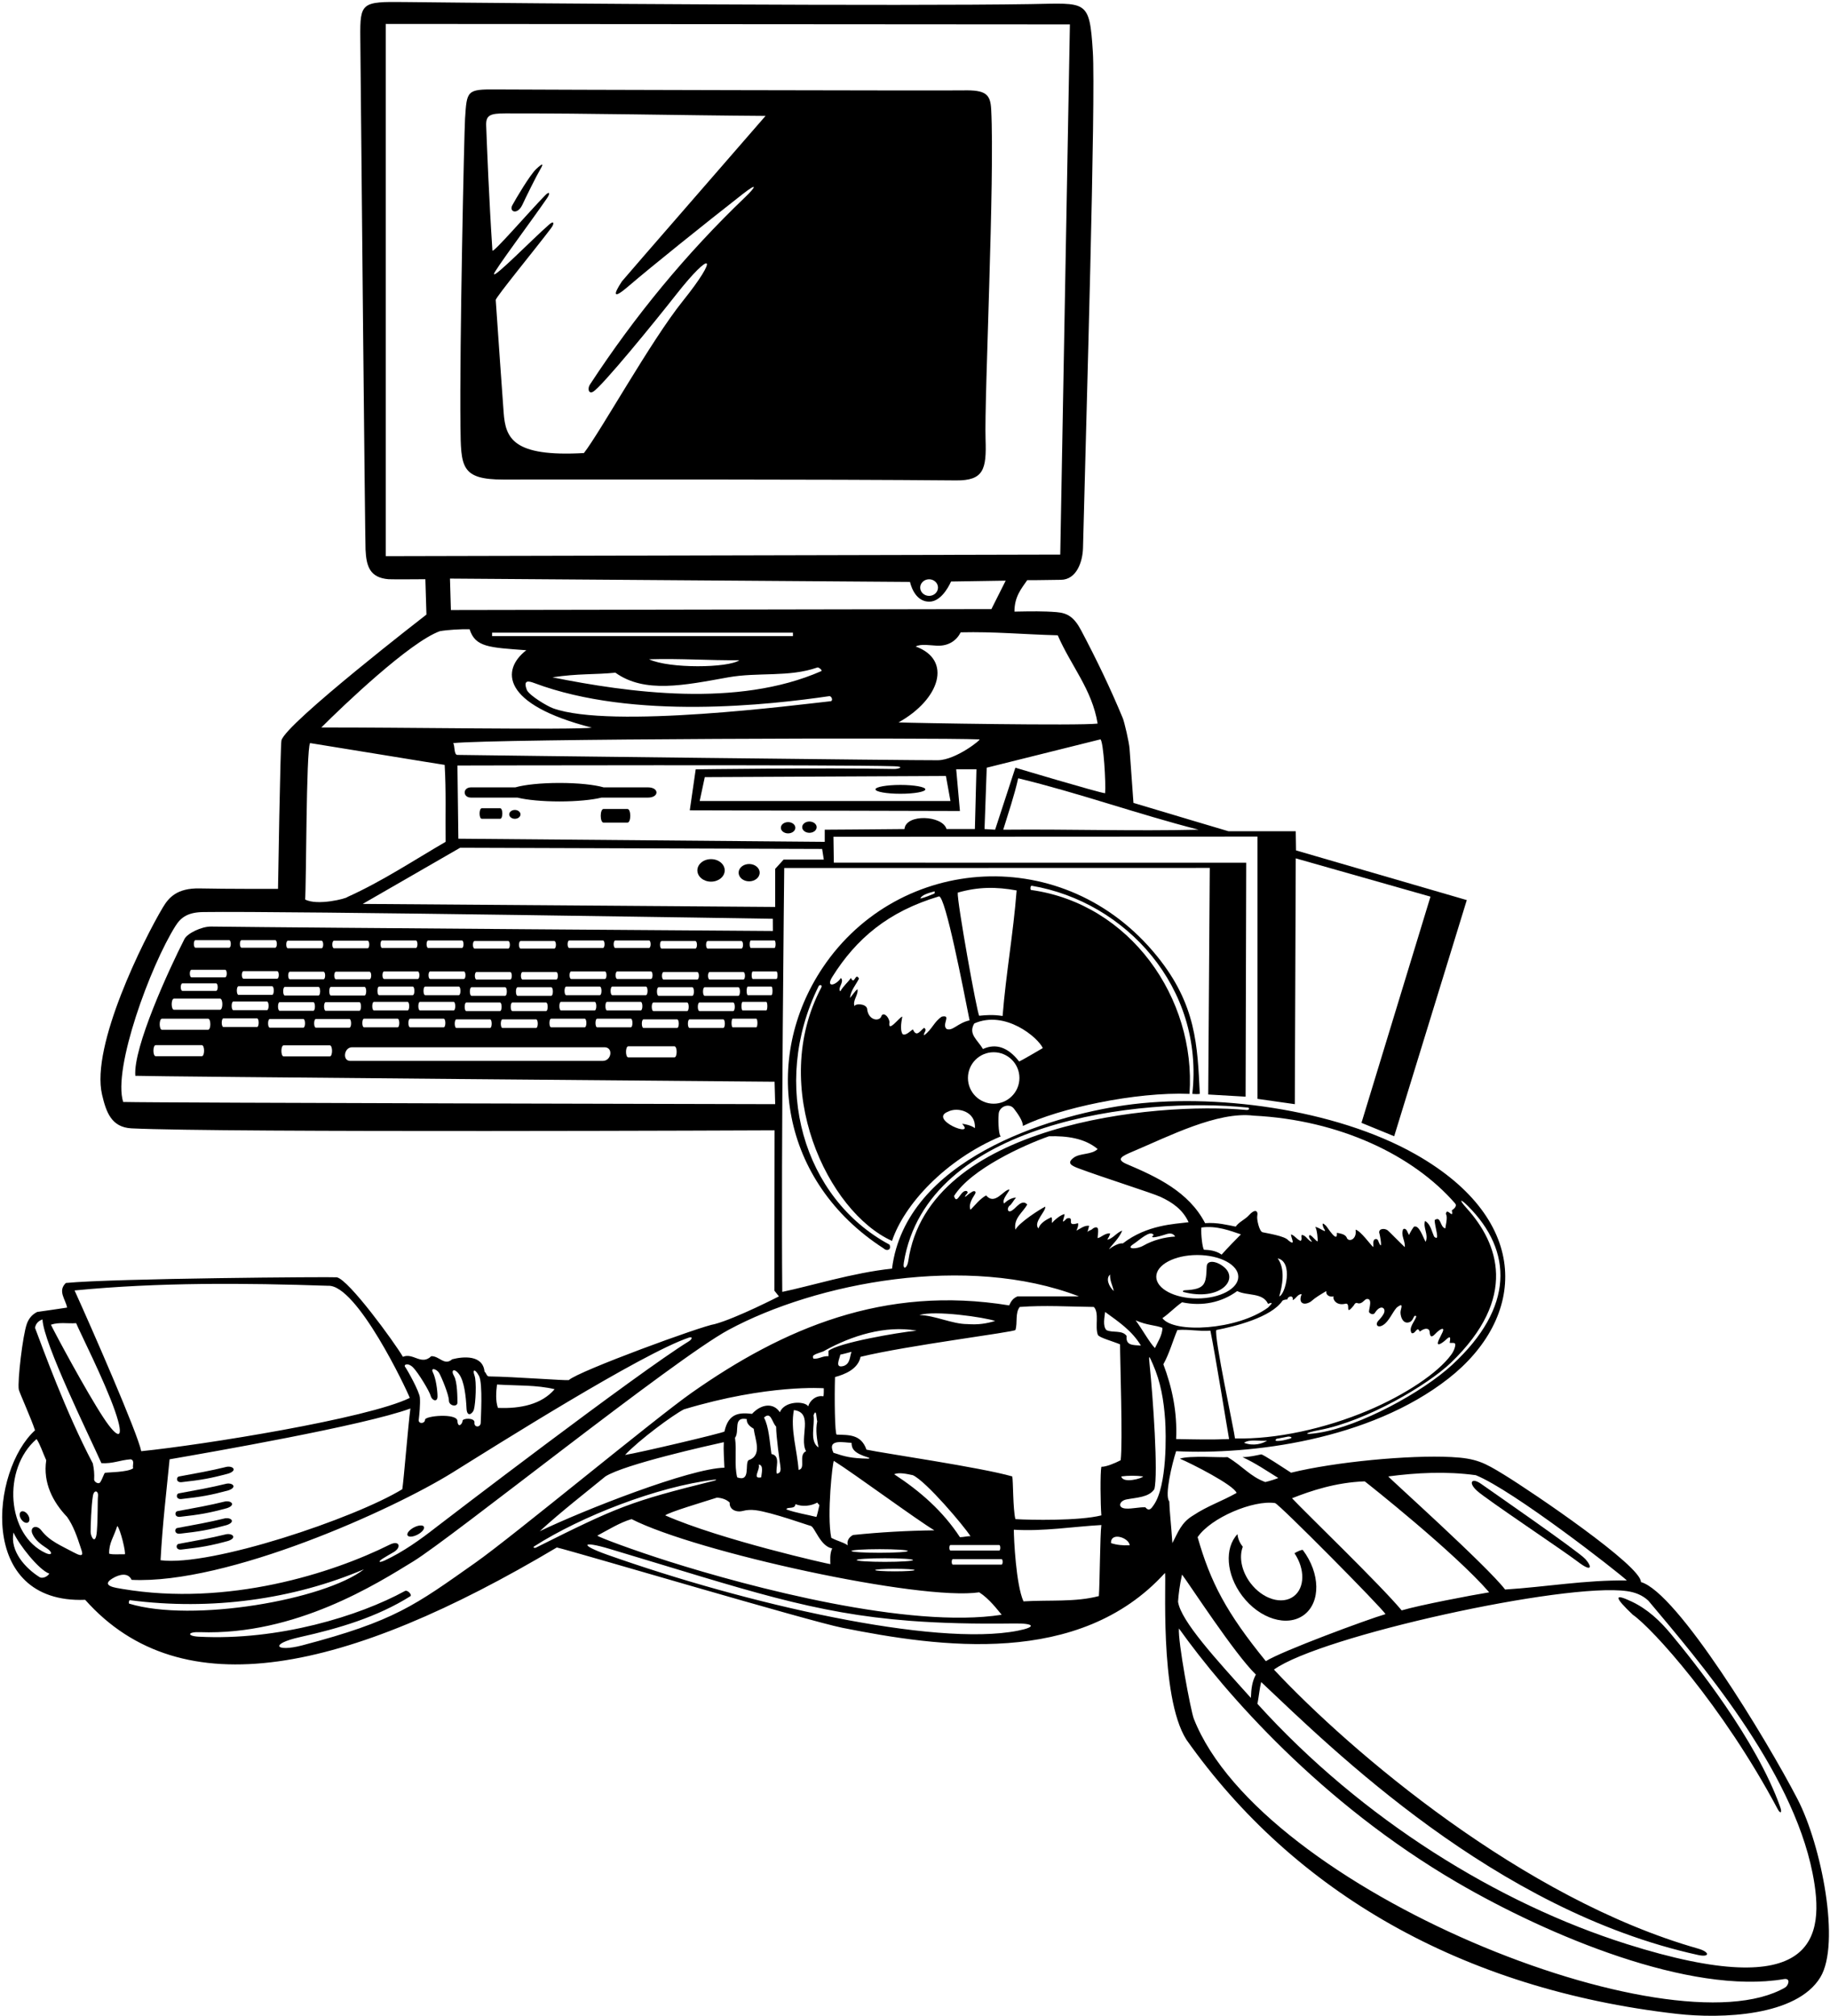<?xml version="1.0" encoding="UTF-8"?>
<svg xmlns="http://www.w3.org/2000/svg" xmlns:xlink="http://www.w3.org/1999/xlink" width="502pt" height="553pt" viewBox="0 0 502 553" version="1.1">
<g id="surface1">
<path style=" stroke:none;fill-rule:nonzero;fill:rgb(0%,0%,0%);fill-opacity:1;" d="M 329.125 300.059 C 328.484 286.859 328.18 275.645 317.453 262.359 C 292.098 230.961 246.57 234.324 225.715 265.387 C 208.895 290.438 214.066 324.172 242.387 342.441 C 243.242 343.297 244.609 342.871 244.012 341.418 C 220.348 328.73 211.23 297.508 224.562 270.516 C 224.801 270.031 225.695 270.125 225.297 270.883 C 210.777 298.387 227.09 332.48 244.695 340.391 C 248.031 330.387 259.332 318.102 274.605 311.68 C 274.016 311.855 273.754 308.098 273.953 305.52 C 274.113 303.484 276.895 302.457 278.148 304.121 C 279.102 305.383 280.648 307.488 280.59 308.859 C 290.391 304.031 311.5 299.461 326.305 300.059 C 328.125 273.758 309.965 247.891 282.867 244.133 C 282.508 244.082 282.656 242.91 283.008 242.969 C 308.828 247.344 330.344 270.883 327.074 300.059 C 327.789 300.137 328.496 300.137 329.125 300.059 Z M 262.727 244.852 C 268.336 243.246 273.238 243.23 278.879 244.254 C 277.938 256.305 275.973 266.898 275.031 278.691 C 272.262 278.27 270.477 278.453 268.621 278.629 C 268.07 278.262 262.469 247.074 262.727 244.852 Z M 256.359 244.504 C 256.43 244.484 256.398 245.09 256.312 245.121 C 255.031 245.617 253.754 246.199 252.473 246.477 C 252.734 245.516 254.781 244.926 256.359 244.504 Z M 253.496 283.992 C 253.242 283.223 254.523 282.625 253.496 281.941 C 252.496 282.605 251.445 284.754 250.422 282.367 C 249.824 282.711 248.418 284.258 247.578 283.648 C 246.742 282.258 247.43 279.633 247.516 278.863 C 246.832 278.863 243.414 283.648 244.012 280.316 C 243.699 278.656 242.289 277.617 241.789 278.691 C 241.363 280.316 238.129 280.031 237.859 276.641 C 237.434 275.188 234.355 275.273 234.441 276.043 C 233.758 274.504 235.551 272.883 235.211 271.344 C 234.441 271.941 233.758 273.137 233.16 273.734 C 233.414 271.602 234.695 270.316 235.637 268.438 C 234.613 266.559 234.441 270.402 233.414 268.266 C 232.477 269.633 231.363 270.402 230.512 271.941 C 229.656 271.004 231.707 269.379 230.68 268.266 C 229.246 270.414 226.418 270.988 228.32 267.953 C 234.867 257.508 243.637 250.031 257.602 245.879 C 259.395 246.047 264.18 270.914 265.973 279.891 C 262.676 280.617 261.352 282.922 259.676 282.254 C 258.223 281.055 261.102 278.266 258.367 278.863 C 256.23 280.23 255.719 282.367 253.496 283.992 Z M 267.426 309.457 C 266.402 308.688 264.777 308.348 263.922 308.262 C 267.77 312.363 254.539 307.078 260.078 304.93 C 262.727 303.562 267.77 304.902 267.426 309.457 Z M 272.582 302.754 C 268.684 302.754 265.523 299.594 265.523 295.695 C 265.523 291.797 268.684 288.637 272.582 288.637 C 276.48 288.637 279.645 291.797 279.645 295.695 C 279.645 299.594 276.48 302.754 272.582 302.754 Z M 286.059 287.496 C 285.289 287.922 280.59 290.742 279.562 291.168 C 276.586 287.316 273.23 286.105 269.648 287.75 C 268.109 285.188 265.547 283.648 267.258 280.742 C 275.734 276.977 284.75 284.594 286.059 287.496 "/>
<path style=" stroke:none;fill-rule:nonzero;fill:rgb(0%,0%,0%);fill-opacity:1;" d="M 493.086 493.504 C 484.535 477 460.109 436.805 450.133 433.969 C 450.305 429.609 420.594 409.441 412.559 404.508 C 407.172 401.203 404.957 400.02 398.133 399.676 C 386.473 399.082 366.23 401.012 354.164 403.973 C 352.027 402.605 346.414 398.863 345.953 398.953 C 344.648 399.211 342.695 399.699 340.836 399.699 C 344.508 401.406 347.328 403.371 350.66 405.426 C 349.828 405.758 348.477 406.207 347.09 406.539 C 342.902 405.004 340.922 402.176 336.73 399.699 C 335.109 399.871 326.223 399.188 323.656 400.125 C 326.734 401.406 338.527 407.391 339.211 409.527 C 335.109 411.836 331.176 413.117 327.332 415.68 C 324 417.645 323.145 420.379 321.605 423.285 C 321.203 417.422 320.836 414.738 320.754 411.836 C 319.383 410.297 321.562 401.32 322.633 398.074 C 342.91 399.09 375.594 395.148 397.324 378.145 C 418.504 361.57 420.465 334.902 388.379 316.672 C 366.297 304.125 332.672 299.703 308.441 303.195 C 287.695 306.188 248.461 318.094 244.695 347.996 C 234.078 349.082 221.953 352.875 214.586 354.371 C 214.242 316.004 215.129 238.102 215.129 238.102 L 331.859 238.074 L 331.434 300.227 L 341.688 300.824 L 341.859 236.648 L 228.734 236.641 L 228.629 229.531 L 344.938 229.477 L 344.938 301.426 L 355.191 302.879 L 355.445 235.453 L 392.406 245.953 L 373.477 308.004 L 382.449 311.68 L 402.363 246.902 L 355.52 233.273 L 355.445 228.016 L 336.988 228.016 C 336.988 228.016 319.129 222.719 310.926 220.242 C 310.676 216.66 310.141 209.469 309.855 205.352 C 309.73 203.582 308.422 198.016 308.012 197.031 C 304.605 188.816 300.832 180.961 296.566 172.898 C 294.641 169.258 292.809 168.16 289.887 167.918 C 286.297 167.621 282.938 167.684 278.281 167.77 C 278.281 163.668 280.148 161.512 281.785 159.141 C 284.914 159.172 287.754 159.062 291.008 159.047 C 295.336 159.02 296.992 154.062 297.086 150.305 C 297.965 114.965 300.609 26.977 299.781 14.145 C 298.852 -0.27 298.16 0.879 282.723 1.125 C 246.945 1.695 146.992 0.98 110.93 0.559 C 99.199 0.422 98.75 0.676 98.836 10.285 C 99.074 36.902 100.133 147.562 100.273 150.75 C 100.484 155.379 101.477 158.473 106.59 158.883 C 107.512 158.953 116.684 158.883 116.684 158.883 L 116.98 168.582 C 116.98 168.582 78.398 198.414 77.207 203.094 C 76.902 204.281 76.262 243.828 76.262 243.828 C 76.262 243.828 61.824 243.859 54.812 243.703 C 48.465 243.559 46.23 246.301 44.652 248.949 C 39.512 257.578 24.832 286.82 28 300.289 C 29.113 305.02 30.531 309.234 36.078 309.516 C 60.598 310.742 212.48 310.055 212.48 310.055 L 212.426 354.035 L 213.676 355.605 C 213.676 355.605 202.055 361.586 196.07 363.211 C 192.738 363.637 158.688 376.086 156.027 378.574 C 155.27 378.742 140.867 377.652 134.285 377.566 C 133.43 377.652 133.43 376.539 132.918 376.285 C 132.492 371.586 127.023 372.078 124.031 372.867 C 121.895 374.746 120.527 371.926 118.305 372.012 C 115.57 374.66 113.348 370.984 110.527 372.184 C 108.223 368.25 95.676 350.996 92.391 350.375 C 91.512 350.211 31.227 350.648 18.066 351.93 C 15.758 354.152 17.98 356.371 18.406 358.68 C 15.758 359.105 12.512 359.535 10.203 359.875 C 8.699 360.629 7.855 361.777 7.363 363.137 C 6.234 366.25 4.773 378.809 5.152 381.141 C 5.27 381.863 8.664 389.359 9.605 392.352 C -2.391 403.184 -6.449 439.984 23.363 438.84 C 49.844 468.629 94.949 458.867 152.746 424.48 C 158.129 425.762 222.062 444.727 231.094 446.523 C 257.652 451.812 296.008 457.395 319.555 431.488 C 320.066 431.914 317.848 465.242 325.453 477.207 C 354.926 518.961 400.977 545.672 459.926 552.41 C 472.285 553.82 492.859 553.07 499.348 542.391 C 504.949 533.164 499.676 506.227 493.086 493.504 Z M 322.633 394.742 C 322.973 387.309 321.52 380.559 319.129 374.234 C 320.836 371.156 321.73 367.715 322.973 364.832 C 326.137 364.574 328.871 365.262 332.031 365.004 C 333.398 371.668 336.816 392.949 337.16 394.742 C 332.43 394.957 327.566 394.836 322.633 394.742 Z M 299.816 336.973 C 299.387 337.488 298.703 337.488 298.191 338 C 298.531 337.656 298.531 336.805 298.789 336.289 C 297.594 335.949 296.055 337.23 295.285 337.57 C 295.543 336.891 295.883 336.289 295.715 335.52 C 292.074 336.68 295.172 333.57 292.637 334.238 C 290.844 336.121 291.867 334.41 292.039 333.043 C 290.926 333.215 289.305 334.633 288.535 335.484 C 288.535 335.23 288.703 333.984 288.363 333.898 C 286.996 334.582 285.371 335.438 284.859 336.973 C 283.359 335.32 286.965 332.246 286.738 330.992 C 285.457 331.59 279.648 335.266 278.535 337.316 C 277.996 334.094 280.672 332.531 281.785 330.395 C 280.332 328.77 278.586 331.48 277.902 331.824 C 276.621 332.934 276.039 331.801 276.828 330.82 C 277.598 330.309 277.938 329.367 278.707 328.516 C 277.598 328.516 276.23 329.281 275.461 330.137 C 274.59 329.062 277.254 326.465 276.828 326.293 C 275.203 326.465 272.898 330.715 270.504 327.914 C 268.793 328.855 267.426 330.648 266.23 331.848 C 265.629 330.645 266.555 328.918 267.387 327.656 C 267.977 326.766 267.266 326.566 266.738 326.879 C 266.043 327.285 265.41 327.758 264.777 328.344 C 264.605 327.66 265.973 327.316 265.203 326.719 C 264.453 326.492 263.852 327.262 263.34 327.957 C 262.688 328.844 262.18 329.617 261.703 328.086 C 266.297 320.703 280.93 314.07 287.766 311.68 C 292.645 311.566 297.508 312.191 301.098 315.184 C 299.559 316.785 296.289 316.273 294.57 317.539 C 292.594 318.992 293.77 319.703 295.801 320.465 C 302.316 322.914 316.102 327.27 318.324 328.301 C 321.547 329.797 324.426 331.73 326.051 335.266 C 322.117 335.777 314.609 335.977 308.02 341.074 C 306.906 340.906 305.199 341.93 304.172 342.699 C 305.199 341.246 306.965 339.73 307.848 337.57 C 306.309 338.086 305.285 339.793 303.746 340.051 C 304.004 339.535 304.43 339.023 304.516 338.34 C 303.148 338.172 301.949 339.535 301.098 339.621 C 301.109 338.324 301.867 335.777 299.816 336.973 Z M 319.656 338.637 C 320.684 338.27 321.715 338.125 322.375 339.195 C 319.535 339.348 316.301 340.16 313.645 341.688 C 311.816 342.738 308.754 342.703 310.781 341.355 C 312.699 340.09 315.512 337.289 316.48 338.77 C 314.77 340.137 318.961 338.883 319.656 338.637 Z M 305.539 354.152 C 304.094 352.816 303.301 350.66 304.516 349.621 C 304.43 351.328 305.094 352.27 305.539 354.152 Z M 303.148 359.875 C 306.906 362.609 310.496 365.004 312.977 369.105 C 310.668 368.934 308.789 369.105 309.043 366.457 C 307.848 364.746 305.027 365.688 303.488 364.832 C 302.465 363.723 302.977 361.414 303.148 359.875 Z M 313.574 404.996 C 313.402 405.512 308.02 407.047 307.59 404.996 C 309.473 404.742 311.691 404.742 313.574 404.996 Z M 311.523 362.184 C 314.758 363.598 316.777 363.43 318.871 364.234 C 318.871 366.285 317.504 368.25 316.82 369.789 C 315.367 368.336 313.199 364.402 311.523 362.184 Z M 317.18 350.219 C 317.18 346.926 322.215 344.262 328.43 344.262 C 334.645 344.262 339.684 346.926 339.684 350.219 C 339.684 353.508 334.645 356.172 328.43 356.172 C 322.215 356.172 317.18 353.508 317.18 350.219 Z M 329.555 336.719 C 333.742 336.121 337.586 337.656 340.406 338.598 C 339.383 339.621 336.801 342.242 335.109 344.152 C 333.551 343.039 331.652 342.852 330.289 342.816 C 329.875 342.535 329.383 338.512 329.555 336.719 Z M 324.254 357.227 C 329.895 358.422 335.195 357.227 339.383 354.152 C 342.117 355.52 346.391 354.492 347.84 357.652 C 349.809 356.887 348.355 358.082 347.84 358.68 C 339.324 364.887 322.02 365.816 318.871 361.586 C 320.922 360.133 322.289 358.594 324.254 357.227 Z M 338.781 394.57 C 338.613 392.691 332.973 366.629 333.656 364.832 C 338.527 363.895 348.738 361.422 351.824 356.758 C 352.215 356.559 352.645 356.441 353.141 356.457 C 353.227 355.52 354.93 355.148 354.594 356.629 C 355.531 356.285 355.961 354.922 357.07 355.004 C 356.047 357.484 357.641 358.23 359.551 357.055 C 361.004 355.773 362.285 355.09 363.82 354.152 C 363.652 355.348 364.848 355.859 365.871 355.605 C 365.445 356.031 366.301 358.254 368.949 357.652 C 370.816 357.078 368.645 361.391 371.355 358.105 C 371.613 357.617 371.895 357.227 372.453 357.484 C 373.52 357.805 374.156 356.656 374.773 356.355 C 376.664 355.938 375.527 358.938 375.527 359.875 C 375.785 360.391 376.727 360.816 377.152 360.133 C 378.77 357.574 380.426 358.855 379.531 360.445 C 379.188 361.059 378.707 361.645 378.188 362.184 C 377.07 363.344 377.926 364.434 379.449 363.445 C 381.043 362.41 381.848 360.172 383.137 358.68 C 384.883 357.328 384.516 358.297 384.215 359.598 C 384 360.535 384.645 363.582 386.809 362.609 C 387.398 362.289 387.617 361.668 387.91 361.121 C 388.086 360.797 388.598 360.91 388.484 361.227 C 387.988 362.641 386.328 364.223 387.238 365.688 C 388.348 366.027 388.688 363.551 389.461 365.262 C 391.234 363.938 392.125 364.551 392.172 365.301 C 392.258 366.688 392.668 366.996 393.664 365.945 C 395.164 364.359 396.387 363.953 395.715 365.43 C 395.512 365.879 395.285 366.348 395.047 366.801 C 393.145 370.43 396.176 367.902 396.238 367.848 C 397.289 366.941 398.164 365.906 397.664 368.336 C 398.363 368.535 399.461 367.949 399.164 369.305 C 398.98 370.148 398.598 370.914 398.082 371.621 C 394.438 376.609 385.535 382.586 375.164 386.961 C 363.535 391.863 350 394.867 338.781 394.57 Z M 350.492 345.18 C 354.852 346.133 352.602 355.133 350.918 355.605 C 351.715 352.871 352.699 348.152 350.492 345.18 Z M 341.262 395.77 C 342.801 394.656 345.789 395.426 347.586 395.172 C 346.375 396.012 343.844 396.766 341.262 395.77 Z M 353.703 394.676 C 352.414 395.027 351.48 395.262 350.426 395.262 C 349.371 395.262 350.191 394.676 350.191 394.676 C 350.777 394.559 352.648 394.211 353.234 394.09 C 353.82 393.973 354.988 394.324 353.703 394.676 Z M 402.27 331.355 C 400.164 329.031 400.488 328.633 402.688 330.832 C 415.023 343.176 415.402 358.617 398.414 374.336 C 390.164 381.973 373.062 391.191 361.902 393 C 357.457 393.719 357.488 393.113 361.902 392.281 C 374.91 389.824 391.711 379.867 398.004 373.812 C 416.617 355.906 411.008 341.004 402.27 331.355 Z M 399.176 330.125 C 399.691 330.723 399.113 331.422 398.262 332.02 C 398.859 334.754 396.809 330.906 396.637 333.043 C 397.234 333.727 396.465 336.719 396.465 336.973 C 394.93 336.547 395.355 333.469 393.562 334.664 C 393.477 336.289 395.223 340.887 393.391 339.195 C 392.707 337.656 392.363 335.691 390.91 334.922 C 390.312 336.805 391.938 338.598 391.082 340.648 C 390.312 339.367 389.32 335.91 387.863 336.496 C 387.52 336.926 386.637 338.34 386.555 338.77 C 386.125 338.34 385.953 336.719 384.93 337.145 C 384.16 338.855 385.527 340.309 385.355 342.102 C 383.988 340.82 380.934 337.672 380.629 337.465 C 379.711 336.844 378.18 337.023 378.348 338.172 C 378.52 338.512 379.547 344.152 378.008 340.223 C 377.75 339.793 377.324 339.793 376.98 340.051 C 376.555 340.562 376.812 341.418 376.727 342.102 C 376.043 341.59 373.223 337.57 371.855 337.316 C 372.309 340.082 369.797 340.918 369.379 339.367 C 368.863 338.512 367.668 338.34 366.727 338.172 C 366.984 341.332 364.098 336.559 363.719 336.215 C 363.055 335.605 362.438 335.113 363.094 336.855 C 364.441 338.824 361.977 336.645 360.781 336.559 C 361.293 337.156 361.547 340.238 361.461 340.496 C 361.031 340.582 360.062 339.023 359.293 338.77 C 358.609 339.281 359.891 340.391 359.891 340.648 C 358.695 340.309 358.266 338.77 357.07 338.77 C 356.812 339.535 357.328 339.621 356.812 340.391 C 355.531 339.879 355.445 339.109 354.164 338.598 C 353.992 339.281 355.703 342.102 353.395 340.223 C 352.457 339.023 347.41 338.273 346.34 338.016 C 345.445 337.797 344.715 334.461 344.883 333.594 C 345.215 331.879 344.098 331.684 342.645 333.305 C 341.504 334.578 339.91 335.137 338.977 336.469 C 336.742 336.047 333.891 335.273 330.578 335.52 C 326.078 326.844 317.199 322.773 309.121 319.336 C 305.969 317.992 307.676 317.164 310.879 315.812 C 320.496 311.758 334 304.797 343.898 306.031 C 367.484 307.211 387.73 316.93 399.176 330.125 Z M 247.934 346.32 C 254.289 307.605 312.785 300.773 342.234 303.812 C 342.883 303.848 342.746 304.551 341.926 304.477 C 316.973 302.137 254.602 308.23 249.156 345.91 C 248.867 347.914 247.566 348.539 247.934 346.32 Z M 267.426 227.418 C 267.426 227.418 262.215 227.418 259.648 227.418 C 258.57 223.633 248.465 223.168 248.113 227.418 C 240.594 227.504 226.238 227.59 226.238 227.59 L 226.238 230.922 L 125.738 230.066 L 125.484 209.984 C 125.484 209.984 230.828 209.719 245.285 210.184 C 248.441 210.285 246.418 210.961 245.281 210.938 C 225.352 210.555 190.844 211.035 190.844 211.035 L 189.219 222.277 L 263.324 222.461 L 262.301 211.012 L 267.855 211.012 Z M 259.48 212.859 L 260.727 219.727 L 191.934 219.727 L 193.336 213.172 Z M 257.285 208.539 C 251.77 208.609 136.078 207.25 125.484 207.078 C 124.461 207.078 124.824 204.523 124.312 203.84 C 135.938 202.645 256.688 202.305 268.648 202.816 C 269.504 202.645 262.27 208.477 257.285 208.539 Z M 255.059 165.031 C 258.629 164.945 260.887 159.512 260.887 159.512 L 275.879 159.277 L 271.957 167.086 L 123.688 167.344 L 123.434 158.711 L 249.629 159.621 C 249.629 159.621 250.719 165.211 255.059 165.031 Z M 252.426 161.176 C 252.426 159.922 253.52 158.902 254.867 158.902 C 256.215 158.902 257.309 159.922 257.309 161.176 C 257.309 162.434 256.215 163.453 254.867 163.453 C 253.52 163.453 252.426 162.434 252.426 161.176 Z M 199.746 185.801 C 208.031 184.324 216.395 185.84 224.234 183.094 C 224.559 182.977 225.727 183.902 225.289 184.094 C 202.246 194.219 172.223 189.938 151.547 185.801 C 158.508 184.719 163.254 185.094 168.812 184.52 C 176.844 190.277 187.699 187.973 199.746 185.801 Z M 178.039 180.844 C 186.84 180.59 194.277 181.188 202.82 181.102 C 199.832 183.238 183.586 183.461 178.039 180.844 Z M 134.992 173.551 L 217.516 173.551 L 217.516 174.484 L 134.992 174.484 Z M 146.562 187.367 C 173.949 197.645 211.395 193.297 227.508 190.957 C 228.16 190.938 228.613 192.273 227.836 192.355 C 219.039 193.285 167.562 200.043 151.691 194.281 C 150.082 193.695 145.309 190.844 144.539 189.305 C 143.426 186.406 145 186.781 146.562 187.367 Z M 328.785 227.59 C 311.012 228.016 293.406 227.418 275.203 227.59 C 276.57 223.145 278.281 218.105 279.305 213.488 C 296.227 217.59 311.777 223.23 328.785 227.59 Z M 303.148 217.59 C 301.352 217.422 278.535 210.586 278.535 210.586 L 272.98 227.59 L 270.074 227.418 L 270.676 210.586 C 270.676 210.586 291.953 205.285 301.867 202.809 C 302.719 203.406 303.402 215.027 303.148 217.59 Z M 290.156 174.266 C 293.832 182.727 299.559 189.086 301.098 198.484 C 295.879 199.109 250.199 198.328 246.488 198.16 C 257.879 191.805 261.273 181.008 251.191 177.34 C 252.664 176.562 254.938 177.02 256.977 177.117 C 260.246 177.273 262.43 175.656 263.535 173.453 C 272.891 173.234 280.633 174.02 290.156 174.266 Z M 105.828 152.559 L 105.828 6.566 L 293.492 6.695 L 290.844 152.133 Z M 120.66 173.137 C 122.797 172.762 126.246 172.559 128.816 172.602 C 130.383 177.562 134.211 177.602 144.371 178.367 C 137.473 183.695 137.414 193.207 162.352 199.602 C 157.652 200.285 106.598 199.477 88.141 199.559 C 94.059 193.641 112.371 176.137 120.66 173.137 Z M 85.062 203.832 C 89.508 204.516 120.613 209.645 121.98 209.816 C 122.406 217.25 122.152 223.402 122.238 230.922 C 113.691 235.879 104.805 241.777 95.316 246.047 C 95.062 246.477 87.027 248.527 83.695 246.73 C 84.039 243.484 83.953 205.543 85.062 203.832 Z M 33.789 302.277 C 30.871 293.156 41.238 264.93 48.168 253.949 C 49.699 251.527 51.684 250.246 55.742 250.184 C 78.047 249.855 211.992 252.031 211.992 252.031 L 212.008 255.375 C 212.008 255.375 83.441 254.496 57.93 254.16 C 55.273 254.125 51.391 256.039 50.609 257.562 C 46.355 265.887 36.496 287.34 37.121 295.102 C 40.445 295.301 212.48 296.723 212.48 296.723 L 212.648 302.879 C 212.648 302.879 44.043 302.535 33.789 302.277 Z M 44.438 282.477 C 43.598 282.477 43.598 279.434 44.438 279.434 L 57.07 279.434 C 57.91 279.434 57.91 282.477 57.07 282.477 Z M 55.355 289.73 L 42.719 289.73 C 41.879 289.73 41.879 286.688 42.719 286.688 L 55.355 286.688 C 56.195 286.688 56.195 289.73 55.355 289.73 Z M 47.727 276.977 C 46.887 276.977 46.887 273.934 47.727 273.934 L 60.363 273.934 C 61.203 273.934 61.203 276.977 60.363 276.977 Z M 61.746 266.02 C 62.355 266.02 62.355 268.09 61.746 268.09 L 52.531 268.09 C 51.918 268.09 51.918 266.02 52.531 266.02 Z M 53.633 257.891 L 62.848 257.891 C 63.461 257.891 63.461 259.965 62.848 259.965 L 53.633 259.965 C 53.023 259.965 53.023 257.891 53.633 257.891 Z M 59.262 269.738 C 59.875 269.738 59.875 271.812 59.262 271.812 L 50.047 271.812 C 49.434 271.812 49.434 269.738 50.047 269.738 Z M 61.285 279.352 L 70.5 279.352 C 71.113 279.352 71.113 281.715 70.5 281.715 L 61.285 281.715 C 60.672 281.715 60.672 279.352 61.285 279.352 Z M 64.008 277.09 C 63.395 277.09 63.395 274.727 64.008 274.727 L 73.223 274.727 C 73.836 274.727 73.836 277.09 73.223 277.09 Z M 178.016 260.039 L 168.801 260.039 C 168.188 260.039 168.188 257.969 168.801 257.969 L 178.016 257.969 C 178.629 257.969 178.629 260.039 178.016 260.039 Z M 178.547 266.469 C 179.16 266.469 179.16 268.543 178.547 268.543 L 169.332 268.543 C 168.719 268.543 168.719 266.469 169.332 266.469 Z M 177.176 270.625 C 177.789 270.625 177.789 272.988 177.176 272.988 L 167.961 272.988 C 167.348 272.988 167.348 270.625 167.961 270.625 Z M 175.754 274.812 C 176.363 274.812 176.363 277.176 175.754 277.176 L 166.535 277.176 C 165.926 277.176 165.926 274.812 166.535 274.812 Z M 165.914 268.543 L 156.695 268.543 C 156.086 268.543 156.086 266.469 156.695 266.469 L 165.914 266.469 C 166.523 266.469 166.523 268.543 165.914 268.543 Z M 165.379 260.039 L 156.164 260.039 C 155.551 260.039 155.551 257.969 156.164 257.969 L 165.379 257.969 C 165.992 257.969 165.992 260.039 165.379 260.039 Z M 164.539 270.625 C 165.152 270.625 165.152 272.988 164.539 272.988 L 155.324 272.988 C 154.711 272.988 154.711 270.625 155.324 270.625 Z M 163.117 274.812 C 163.73 274.812 163.73 277.176 163.117 277.176 L 153.902 277.176 C 153.289 277.176 153.289 274.812 153.902 274.812 Z M 160.395 279.438 C 161.008 279.438 161.008 281.801 160.395 281.801 L 151.18 281.801 C 150.566 281.801 150.566 279.438 151.18 279.438 Z M 152.574 268.699 L 143.359 268.699 C 142.746 268.699 142.746 266.629 143.359 266.629 L 152.574 266.629 C 153.188 266.629 153.188 268.699 152.574 268.699 Z M 152.039 260.199 L 142.824 260.199 C 142.215 260.199 142.215 258.125 142.824 258.125 L 152.039 258.125 C 152.652 258.125 152.652 260.199 152.039 260.199 Z M 151.203 270.805 C 151.816 270.805 151.816 273.164 151.203 273.164 L 141.988 273.164 C 141.375 273.164 141.375 270.805 141.988 270.805 Z M 149.777 274.992 C 150.391 274.992 150.391 277.355 149.777 277.355 L 140.562 277.355 C 139.949 277.355 139.949 274.992 140.562 274.992 Z M 147.059 281.98 L 137.84 281.98 C 137.23 281.98 137.23 279.617 137.84 279.617 L 147.059 279.617 C 147.668 279.617 147.668 281.98 147.059 281.98 Z M 139.938 268.699 L 130.723 268.699 C 130.109 268.699 130.109 266.629 130.723 266.629 L 139.938 266.629 C 140.551 266.629 140.551 268.699 139.938 268.699 Z M 139.406 260.199 L 130.191 260.199 C 129.578 260.199 129.578 258.125 130.191 258.125 L 139.406 258.125 C 140.02 258.125 140.02 260.199 139.406 260.199 Z M 138.566 270.805 C 139.18 270.805 139.18 273.164 138.566 273.164 L 129.352 273.164 C 128.738 273.164 128.738 270.805 129.352 270.805 Z M 137.145 274.992 C 137.754 274.992 137.754 277.355 137.145 277.355 L 127.926 277.355 C 127.316 277.355 127.316 274.992 127.926 274.992 Z M 134.422 281.98 L 125.203 281.98 C 124.594 281.98 124.594 279.617 125.203 279.617 L 134.422 279.617 C 135.031 279.617 135.031 281.98 134.422 281.98 Z M 127.227 268.543 L 118.012 268.543 C 117.398 268.543 117.398 266.469 118.012 266.469 L 127.227 266.469 C 127.84 266.469 127.84 268.543 127.227 268.543 Z M 126.691 260.039 L 117.477 260.039 C 116.863 260.039 116.863 257.969 117.477 257.969 L 126.691 257.969 C 127.305 257.969 127.305 260.039 126.691 260.039 Z M 125.852 270.625 C 126.465 270.625 126.465 272.988 125.852 272.988 L 116.637 272.988 C 116.023 272.988 116.023 270.625 116.637 270.625 Z M 124.43 274.812 C 125.039 274.812 125.039 277.176 124.43 277.176 L 115.215 277.176 C 114.602 277.176 114.602 274.812 115.215 274.812 Z M 121.707 281.801 L 112.492 281.801 C 111.879 281.801 111.879 279.438 112.492 279.438 L 121.707 279.438 C 122.32 279.438 122.32 281.801 121.707 281.801 Z M 114.59 268.543 L 105.375 268.543 C 104.762 268.543 104.762 266.469 105.375 266.469 L 114.59 266.469 C 115.203 266.469 115.203 268.543 114.59 268.543 Z M 114.055 260.039 L 104.84 260.039 C 104.227 260.039 104.227 257.969 104.84 257.969 L 114.055 257.969 C 114.668 257.969 114.668 260.039 114.055 260.039 Z M 113.215 270.625 C 113.828 270.625 113.828 272.988 113.215 272.988 L 104 272.988 C 103.391 272.988 103.391 270.625 104 270.625 Z M 111.793 274.812 C 112.406 274.812 112.406 277.176 111.793 277.176 L 102.578 277.176 C 101.965 277.176 101.965 274.812 102.578 274.812 Z M 109.07 279.438 C 109.684 279.438 109.684 281.801 109.07 281.801 L 99.855 281.801 C 99.242 281.801 99.242 279.438 99.855 279.438 Z M 101.367 268.621 L 92.152 268.621 C 91.539 268.621 91.539 266.547 92.152 266.547 L 101.367 266.547 C 101.98 266.547 101.98 268.621 101.367 268.621 Z M 100.836 260.121 L 91.621 260.121 C 91.008 260.121 91.008 258.047 91.621 258.047 L 100.836 258.047 C 101.449 258.047 101.449 260.121 100.836 260.121 Z M 99.996 270.715 C 100.609 270.715 100.609 273.078 99.996 273.078 L 90.781 273.078 C 90.168 273.078 90.168 270.715 90.781 270.715 Z M 98.574 274.902 C 99.184 274.902 99.184 277.266 98.574 277.266 L 89.355 277.266 C 88.742 277.266 88.742 274.902 89.355 274.902 Z M 88.734 268.621 L 79.516 268.621 C 78.906 268.621 78.906 266.547 79.516 266.547 L 88.734 266.547 C 89.344 266.547 89.344 268.621 88.734 268.621 Z M 88.199 260.121 L 78.984 260.121 C 78.371 260.121 78.371 258.047 78.984 258.047 L 88.199 258.047 C 88.812 258.047 88.812 260.121 88.199 260.121 Z M 87.359 270.715 C 87.973 270.715 87.973 273.078 87.359 273.078 L 78.145 273.078 C 77.531 273.078 77.531 270.715 78.145 270.715 Z M 85.938 274.902 C 86.547 274.902 86.547 277.266 85.938 277.266 L 76.723 277.266 C 76.109 277.266 76.109 274.902 76.723 274.902 Z M 76.02 268.465 L 66.805 268.465 C 66.191 268.465 66.191 266.395 66.805 266.395 L 76.02 266.395 C 76.633 266.395 76.633 268.465 76.02 268.465 Z M 75.484 259.965 L 66.27 259.965 C 65.656 259.965 65.656 257.891 66.27 257.891 L 75.484 257.891 C 76.098 257.891 76.098 259.965 75.484 259.965 Z M 74.645 270.535 C 75.258 270.535 75.258 272.898 74.645 272.898 L 65.43 272.898 C 64.816 272.898 64.816 270.535 65.43 270.535 Z M 74 279.527 L 83.215 279.527 C 83.828 279.527 83.828 281.891 83.215 281.891 L 74 281.891 C 73.387 281.891 73.387 279.527 74 279.527 Z M 77.82 286.746 L 90.457 286.746 C 91.297 286.746 91.297 289.785 90.457 289.785 L 77.82 289.785 C 76.98 289.785 76.98 286.746 77.82 286.746 Z M 86.637 281.891 C 86.023 281.891 86.023 279.527 86.637 279.527 L 95.852 279.527 C 96.465 279.527 96.465 281.891 95.852 281.891 Z M 96.57 287.273 L 165.836 287.273 C 168.281 287.273 167.781 291.016 165.336 291.016 L 96.07 291.016 C 93.855 291.016 94.355 287.273 96.57 287.273 Z M 163.812 281.801 C 163.203 281.801 163.203 279.438 163.812 279.438 L 173.031 279.438 C 173.645 279.438 173.645 281.801 173.031 281.801 Z M 172.355 287.008 L 184.988 287.008 C 185.828 287.008 185.828 290.051 184.988 290.051 L 172.355 290.051 C 171.516 290.051 171.516 287.008 172.355 287.008 Z M 176.527 281.98 C 175.914 281.98 175.914 279.617 176.527 279.617 L 185.742 279.617 C 186.355 279.617 186.355 281.98 185.742 281.98 Z M 179.25 277.355 C 178.637 277.355 178.637 274.992 179.25 274.992 L 188.465 274.992 C 189.078 274.992 189.078 277.355 188.465 277.355 Z M 190.73 260.199 L 181.512 260.199 C 180.902 260.199 180.902 258.125 181.512 258.125 L 190.73 258.125 C 191.34 258.125 191.34 260.199 190.73 260.199 Z M 191.262 266.629 C 191.875 266.629 191.875 268.699 191.262 268.699 L 182.047 268.699 C 181.434 268.699 181.434 266.629 182.047 266.629 Z M 189.891 270.805 C 190.504 270.805 190.504 273.164 189.891 273.164 L 180.676 273.164 C 180.062 273.164 180.062 270.805 180.676 270.805 Z M 189.164 279.617 L 198.379 279.617 C 198.992 279.617 198.992 281.98 198.379 281.98 L 189.164 281.98 C 188.551 281.98 188.551 279.617 189.164 279.617 Z M 191.887 277.355 C 191.273 277.355 191.273 274.992 191.887 274.992 L 201.102 274.992 C 201.715 274.992 201.715 277.355 201.102 277.355 Z M 203.363 260.199 L 194.148 260.199 C 193.535 260.199 193.535 258.125 194.148 258.125 L 203.363 258.125 C 203.977 258.125 203.977 260.199 203.363 260.199 Z M 203.898 266.629 C 204.512 266.629 204.512 268.699 203.898 268.699 L 194.684 268.699 C 194.07 268.699 194.07 266.629 194.684 266.629 Z M 202.523 270.805 C 203.137 270.805 203.137 273.164 202.523 273.164 L 193.309 273.164 C 192.695 273.164 192.695 270.805 193.309 270.805 Z M 200.996 279.438 L 207.449 279.438 C 207.879 279.438 207.879 281.801 207.449 281.801 L 200.996 281.801 C 200.57 281.801 200.57 279.438 200.996 279.438 Z M 203.723 277.176 C 203.293 277.176 203.293 274.812 203.723 274.812 L 210.172 274.812 C 210.602 274.812 210.602 277.176 210.172 277.176 Z M 205.145 272.988 C 204.715 272.988 204.715 270.625 205.145 270.625 L 211.594 270.625 C 212.023 270.625 212.023 272.988 211.594 272.988 Z M 205.984 257.969 L 212.434 257.969 C 212.863 257.969 212.863 260.039 212.434 260.039 L 205.984 260.039 C 205.555 260.039 205.555 257.969 205.984 257.969 Z M 212.969 268.543 L 206.516 268.543 C 206.09 268.543 206.09 266.469 206.516 266.469 L 212.969 266.469 C 213.395 266.469 213.395 268.543 212.969 268.543 Z M 212.648 238.336 L 212.648 248.781 L 99.492 247.953 L 126.219 232.547 L 225.527 232.871 L 225.98 235.793 L 214.957 235.793 Z M 136.336 379.785 C 141.891 380.129 147.191 379.871 152.145 381.07 C 148.559 385.258 142.746 386.453 136.594 386.195 C 135.91 384.316 136.078 381.84 136.336 379.785 Z M 113.309 375.098 C 114.715 376.504 117.832 381.652 118.145 382.898 C 118.457 384.145 120.016 384.77 120.016 383.055 C 120.016 381.34 119.551 378.062 118.77 376.504 C 117.988 374.941 119.859 375.566 120.484 376.66 C 121.109 377.75 123.137 382.586 123.137 384.145 C 123.137 385.707 125.477 386.02 125.477 384.77 C 125.477 383.523 125.477 378.996 124.539 377.438 C 123.605 375.879 124.539 375.098 125.945 376.973 C 127.348 378.844 127.816 383.055 127.973 386.328 C 128.102 389.02 129.711 387.707 130 386.645 C 130.469 384.926 130.781 378.996 130.156 377.281 C 129.531 375.566 130.312 375.41 131.406 377.438 C 132.496 379.469 131.871 389.434 131.871 390.23 C 131.871 391.633 130 391.633 130.156 390.23 C 130.312 388.828 126.883 388.98 126.883 389.762 C 126.883 390.543 125.633 391.945 125.477 389.762 C 125.32 387.578 116.586 388.359 116.586 389.449 C 116.586 390.543 114.715 390.699 114.867 389.449 C 115.023 388.203 115.336 385.082 115.18 383.367 C 115.023 381.652 111.754 375.781 111.125 374.941 C 110.656 374.32 111.906 373.695 113.309 375.098 Z M 90.02 352.699 C 97.898 352.305 111.555 381.145 112.41 383.461 C 100.777 389.137 55.637 396.355 38.746 398.074 C 37.719 393.031 25.074 364.148 20.457 353.98 C 43.645 351.723 67.117 351.93 90.02 352.699 Z M 112.578 386.367 C 111.98 390.812 110.785 405.68 110.359 408.5 C 97.367 416.449 57.895 429.801 44.043 427.984 C 44.609 417.703 45.586 409.867 46.523 400.297 C 57.375 398.418 99.809 391.047 112.578 386.367 Z M 20.887 362.953 C 21.836 365.293 28.676 378.789 31.535 387.02 C 34.324 395.043 32.535 395.211 28.328 388.805 C 23.695 381.75 15.23 365.992 13.965 363.379 C 16.27 362.609 18.578 363.125 20.887 362.953 Z M 10.73 432.539 C 6.973 430.148 2.684 425.508 3.707 420.379 C 5.074 423.539 10.648 430.68 13.535 431.66 C 12.766 432.77 11.328 433.055 10.73 432.539 Z M 20.168 425.812 C 16.902 424.031 13.617 422.785 11.336 419.797 C 10.055 418.113 8.074 418.844 8.891 420.742 C 9.641 422.477 11.219 423.652 12.844 424.711 C 14.512 425.793 14.344 426.836 12.57 426.031 C 1.82 421.152 0.535 402.918 10.031 394.742 C 11.016 396.18 11.695 398.391 12.68 400.555 C 11.742 406.793 14.562 412.09 18.406 416.105 C 20.113 418.508 21.184 421.613 22.07 424.336 C 22.594 425.953 23.387 427.566 20.168 425.812 Z M 26.574 420.027 C 26.262 424.082 24.859 421.586 24.859 420.184 C 24.859 418.777 25.02 413.129 25.48 410.355 C 25.793 408.48 27.043 408.949 26.887 410.355 C 26.73 411.758 26.887 415.969 26.574 420.027 Z M 27.52 406.559 C 27.051 407.309 25.785 406.461 25.824 405.84 C 25.918 404.324 25.773 402.859 25.461 401.434 C 17.965 387.164 11.836 370.102 9.605 364.234 C 9.82 362.996 10.602 362.309 11.656 361.926 C 11.914 368.422 24.484 393.844 27.82 401.363 C 31.152 401.508 32.68 400.555 35.84 400.297 C 37.035 400.555 36.27 401.922 36.523 402.773 C 34.984 403.887 29.484 403.836 28.812 404.012 C 28.555 404.078 28.191 405.488 27.52 406.559 Z M 34.219 426.359 C 32.766 426.277 31.227 426.531 29.945 426.191 C 29.859 423.199 31.215 421.66 32.164 418.586 C 33.02 419.355 34.645 426.191 34.219 426.359 Z M 30.805 433.004 C 32.785 431.777 35.172 431.316 36.098 433.367 C 62.41 434.621 107.738 414.137 124.148 403.922 C 135.484 396.863 175.957 371.312 188.949 366.926 C 190.098 366.535 189.887 367.363 188.969 367.926 C 175.062 376.473 121.277 417.652 119.68 418.902 C 115.172 422.43 110.594 425.676 105.598 428.016 C 103.93 428.797 103.543 428.41 105.094 427.473 C 106.023 426.906 106.949 426.34 107.867 425.832 C 110.254 424.508 109.625 422.355 106.887 423.719 C 91.207 431.535 62.539 440.746 33.555 435.855 C 31.754 435.551 27.523 435.035 30.805 433.004 Z M 35.449 439.895 C 35.234 439.828 35.363 438.91 35.637 438.945 C 57.93 441.84 80.43 438.734 99.848 430.465 C 89.027 438.848 52.785 445.168 35.449 439.895 Z M 82.84 451.352 C 75.715 453.223 73.602 451.004 82.34 449.059 C 93.035 446.68 103.516 443.539 112.562 437.859 C 113.113 437.512 111.812 436.023 111.066 436.43 C 98.559 443.281 76.398 450.113 54.504 448.957 C 51.211 448.781 51.422 447.586 54.793 447.711 C 81.117 448.664 103.57 434.301 113.371 428.301 C 123.895 421.859 184.945 372.844 199.82 364.809 C 223.957 351.777 265.414 343.852 295.969 355.605 C 290.328 355.605 284.688 355.605 279.137 355.605 C 277.852 356.117 277.34 356.973 276.828 358.082 C 242.523 352.48 214.855 364.387 189.68 382.086 C 179.523 389.227 140.762 421.363 130.445 428.637 C 113.816 440.359 108.309 444.668 82.84 451.352 Z M 272.98 362.355 C 270.527 363.082 268.375 363.43 265.375 363.211 C 261.188 363.211 256.488 360.816 252.215 360.73 C 256.316 359.363 270.074 361.328 272.98 362.355 Z M 227.262 370.559 C 227.262 371.07 227.262 371.586 227.262 372.012 C 225.555 371.938 224.812 372.766 223.246 372.703 C 223.012 372.695 222.871 372.016 223.152 371.809 C 224.09 371.117 225.555 370.98 226.406 370.387 C 233.586 366.457 242.73 363.465 251.445 365.004 C 246.234 365.516 229.91 368.336 227.262 370.559 Z M 233.586 370.812 C 233.062 372.191 233.246 373.977 231.535 374.66 C 228.801 375.516 230.34 372.695 230.512 371.586 C 231.477 371.398 232.562 371.07 233.586 370.812 Z M 221.109 398.074 C 218.887 399.102 221.195 402.859 219.059 403.203 C 218.719 397.988 216.75 392.094 217.777 386.797 C 223.332 387.48 219.145 394.402 221.109 398.074 Z M 218.203 412.602 C 220.086 413.371 222.477 413.117 224.188 412.176 C 224.355 412.434 224.527 412.602 224.785 412.859 C 224.527 414.055 224.016 416.191 223.93 416.105 C 221.195 415.422 218.375 414.996 215.727 414.055 C 215.812 413.199 218.117 414.141 218.203 412.602 Z M 223.16 388.246 C 224.016 385.941 223.93 389.273 224.188 389.871 C 223.672 392.266 224.102 394.742 224.527 397.051 C 221.965 395.34 223.59 390.898 223.16 388.246 Z M 221.707 385.77 C 220.816 384.281 215.207 384.203 213.93 387.395 C 212.199 384.73 208.84 385.07 206.301 387.832 C 203.023 387.469 199.836 387.488 198.734 392.672 C 198.387 393.07 174.965 398.59 171.461 399.102 C 175.305 395 184.57 388.145 187.609 386.598 C 210.746 379.633 225.98 380.812 225.98 380.812 C 225.98 380.812 226.027 382.93 225.836 383.02 C 223.844 382.66 222.121 384.219 221.707 385.77 Z M 211.625 398.844 C 211.109 395.426 210.941 391.41 209.574 388.848 C 211.539 387.051 211.711 390.129 212.906 391.324 C 212.906 394.145 213.918 401.098 214.055 402.078 C 214.215 403.184 214.207 404.137 213.078 404.227 C 212.648 402.691 214.273 399.355 211.625 398.844 Z M 201.625 394.402 C 202.992 392.605 200.941 388.504 204.871 389.273 C 204.703 390.555 205.898 391.41 206.754 391.922 C 207.105 394.82 209.23 399.27 205.301 400.555 C 204.273 401.664 205.984 406.621 202.223 405.254 C 201.367 401.836 202.137 398.074 201.625 394.402 Z M 208.121 401.75 C 209.574 401.836 208.891 404.227 208.805 405.254 C 206.184 405.773 208.633 403.117 208.121 401.75 Z M 198.551 395.598 C 198.422 397.918 198.637 400.039 198.719 402.605 C 189.352 402.746 160.094 414.227 148.047 420.035 C 154.062 414.527 160.762 409.359 166.074 404.996 C 171.336 401.652 194.477 396.496 198.551 395.598 Z M 200.172 412.176 C 200.004 413.969 201.797 414.91 203.676 414.484 C 204.867 414.156 206.047 414.113 207.219 414.254 C 211.613 414.777 221.793 418.465 222.363 418.551 C 223.461 418.715 224.992 424.207 228.289 424.738 C 227.566 426.184 227.777 428.25 227.785 429.055 C 227.785 429.156 197.797 422.426 182.484 415.68 C 183.422 414.824 193.039 411.973 196.668 410.809 C 198.035 410.895 199.316 411.32 200.172 412.176 Z M 268.621 436.785 C 271.477 438.637 273.574 441.535 274.777 442.941 C 249.359 446.887 205.789 435.367 183.641 428.363 C 173.863 425.273 164.242 421.68 163.855 421.234 C 166.59 419.781 170.18 417.559 173.254 416.703 C 190.992 425.754 252.414 439.188 268.621 436.785 Z M 242.73 428.43 C 238.457 428.43 234.992 428.207 234.992 427.934 C 234.992 427.66 238.457 427.438 242.73 427.438 C 247 427.438 250.465 427.66 250.465 427.934 C 250.465 428.207 247 428.43 242.73 428.43 Z M 250.895 430.684 C 250.895 430.875 248.469 431.031 245.477 431.031 C 242.488 431.031 240.062 430.875 240.062 430.684 C 240.062 430.492 242.488 430.336 245.477 430.336 C 248.469 430.336 250.895 430.492 250.895 430.684 Z M 241.297 425.941 C 237.023 425.941 233.559 425.723 233.559 425.445 C 233.559 425.172 237.023 424.949 241.297 424.949 C 245.566 424.949 249.031 425.172 249.031 425.445 C 249.031 425.723 245.566 425.941 241.297 425.941 Z M 274.727 429.191 L 261.391 429.191 C 260.969 429.191 260.969 427.672 261.391 427.672 L 274.727 427.672 C 275.148 427.672 275.148 429.191 274.727 429.191 Z M 274.086 425.328 L 260.746 425.328 C 260.328 425.328 260.328 423.809 260.746 423.809 L 274.086 423.809 C 274.504 423.809 274.504 425.328 274.086 425.328 Z M 263.324 421.66 C 258.625 414.484 252.473 409.098 245.293 404.398 C 246.574 403.801 248.797 404.312 250.422 404.656 C 254.098 406.363 264.438 418.586 266.23 421.406 C 265.461 421.32 264.379 421.656 263.324 421.66 Z M 256.316 419.781 C 249.055 419.867 241.363 420.293 234.016 421.062 C 232.988 421.574 232.219 422.602 232.562 423.883 C 231.086 422.926 229.891 422.812 228.031 421.832 C 226.75 415.508 228.426 400.809 228.742 400.73 C 234.281 404.207 251.613 416.992 256.316 419.781 Z M 238.168 400.117 C 233.426 400.039 231.727 399.535 228.629 398.504 C 226.75 394.484 231.621 395.77 233.586 395.77 C 233.633 397.391 234.18 398.594 238.266 399.828 C 238.59 399.93 238.531 400.121 238.168 400.117 Z M 146.938 424.566 C 146.82 424.625 145.895 424.59 146.613 424.133 C 159.332 415.992 180.289 407.773 195.977 405.887 C 196.609 405.809 196.621 405.992 196.004 406.145 C 172.723 411.93 169.535 413.27 146.938 424.566 Z M 279.164 447.324 C 256.328 451.801 204.672 439.98 166.547 426.461 C 158.863 423.734 159.613 422.59 167.176 424.855 C 205.207 436.258 222.887 442.562 249.703 444.609 C 258.016 445.242 267.227 445.477 278.199 445.328 C 283.797 445.254 284.422 446.293 279.164 447.324 Z M 301.438 437.812 C 295.027 439.52 287.938 438.84 280.758 439.266 C 278.703 434.719 278.109 422.004 278.109 419.609 C 286.227 420.121 294.348 418.758 302.121 418.328 C 301.754 421.023 301.695 434.48 301.438 437.812 Z M 302.121 415.68 C 296.055 417.219 282.453 416.965 278.535 416.703 C 277.852 413.887 277.938 406.109 277.684 404.996 C 269.137 402.52 242.473 398.672 237.688 397.648 C 236.195 393.383 232.82 393.645 229.527 393.527 C 228.992 393.508 228.887 383.207 229.059 377.738 C 231.879 376.969 235.383 375.516 236.062 372.184 C 249.055 369.02 278.363 365.398 278.551 364.816 C 279.172 362.895 278.422 360.148 279.734 358.508 C 286.656 357.996 292.98 358.422 300.07 358.508 C 301.609 360.176 300.312 363.812 301.152 366.141 C 301.434 366.914 305.316 367.934 307.25 368.766 C 307.246 372.91 308.02 395.77 307.422 400.555 C 305.797 401.406 303.348 402.398 302.121 402.348 C 301.781 403.973 301.867 412.602 302.121 415.68 Z M 304.77 423.285 C 304.645 420.098 309.727 421.812 309.898 423.883 C 308.02 423.969 306.309 423.797 304.77 423.285 Z M 316.469 412.867 C 315.871 413.715 315.262 414.738 314.172 413.457 C 312.48 413.398 310.629 413.898 308.887 413.812 C 306.445 413.691 307 411.695 309.012 411.305 C 311.824 410.762 315.152 410.746 316.648 408.5 C 317.77 404.496 316.266 383.09 315.367 374.43 C 315.066 371.523 315.145 371.684 316.273 374.262 C 318.391 379.086 319.246 384.086 319.621 389.531 C 319.875 393.254 320.223 407.551 316.469 412.867 Z M 404.84 404.656 C 415.074 408.785 443.637 431.062 446.285 433.539 C 435.008 433.367 423.812 435.336 412.875 436.02 C 407.918 429.523 380.828 405.254 380.828 404.996 C 388.52 403.973 396.809 403.543 404.84 404.656 Z M 374.371 406.348 C 375.059 406.859 398.859 425.68 408.516 436.785 C 403.621 437.578 389.359 440.301 384.504 441.742 C 378.566 434.629 358.266 415.082 354.422 410.98 C 359.57 408.938 366.492 406.621 374.371 406.348 Z M 349.766 412.305 C 350.785 412.461 379.289 441.23 380.059 442.77 C 375.246 444.16 351.516 452.938 347.242 455.672 C 336.395 442.336 332.066 434.051 328.527 421.66 C 332.148 416.289 343.867 411.406 349.766 412.305 Z M 324.254 431.914 C 326.203 434.457 338.66 453.68 344.508 459.348 C 343.484 461.227 343.23 463.176 343.141 465.758 C 333.676 455.238 323.914 444.66 323.156 439.355 C 323.281 437.43 323.621 434.672 324.254 431.914 Z M 489.715 545.172 C 458.566 563.27 345.996 518.5 327.488 471.48 C 326.641 469.328 323.055 450.07 323.402 446.699 C 335.992 464.344 362.262 494.539 399.738 516.387 C 424.809 531 463.578 547.25 489.355 542.883 C 491.355 542.543 490.539 544.691 489.715 545.172 Z M 446.277 533.281 C 411.117 522.176 373.688 499.16 344.938 467.379 C 345.383 464.988 345.516 463.176 345.961 461.398 C 365.539 479.848 410.105 524.055 465.832 536.27 C 469.078 536.98 469.086 535.445 465.812 534.516 C 417.863 520.91 370.539 480.523 349.465 457.98 C 362.223 448.766 429.289 434.023 446.312 436.461 C 448.527 436.773 450.547 437.539 452.184 439.094 C 465.844 455.371 491.492 485.086 497.207 513.77 C 500.766 531.621 498.109 549.648 446.277 533.281 "/>
<path style=" stroke:none;fill-rule:nonzero;fill:rgb(0%,0%,0%);fill-opacity:1;" d="M 271.895 29.984 C 271.672 25.836 270.438 24.648 264.168 24.789 C 259.363 24.895 144.824 24.609 136.238 24.535 C 128.023 24.461 128.066 24.812 127.57 32.531 C 127.336 36.172 126.047 94.879 126.312 116.926 C 126.445 128.035 126.359 131.551 138.113 131.547 C 162.23 131.539 225.336 131.449 262.281 131.781 C 269.832 131.848 270.641 128.754 270.355 120.512 C 269.98 109.57 272.91 48.719 271.895 29.984 Z M 172.242 78.648 C 178.859 72.973 193.406 61.316 203.715 53.25 C 208.004 49.895 207.359 51.258 204.402 54.09 C 188.152 69.645 174.148 86.676 161.809 105.52 C 161.191 106.461 161.359 108.086 162.613 107.492 C 164.832 106.445 180.023 87.758 185.387 80.922 C 195.371 68.199 197.363 70.051 187.293 82.59 C 178.516 93.52 164.672 118.508 160.18 124.273 C 140.672 125.383 138.676 120.191 138.16 113.16 C 137.609 105.598 136.801 94.188 135.988 82.297 C 135.941 81.578 146.953 68.191 151.164 62.594 C 152.168 61.262 151.941 60.457 150.684 61.555 C 146.105 65.539 135.586 76.328 135.508 75.16 C 135.457 74.402 146.047 60.242 150.062 54.367 C 151.012 52.98 150.762 52.328 149.52 53.605 C 145.105 58.137 135.141 69.66 135.078 68.723 C 134.137 54.504 133.594 40.406 133.367 34.461 C 133.258 31.574 134.449 31.105 138.684 31.102 C 162.797 31.07 186.121 31.641 210 31.797 C 206.84 35.473 170.891 76.738 170.602 77.18 C 168.09 80.996 168.234 82.086 172.242 78.648 "/>
<path style=" stroke:none;fill-rule:nonzero;fill:rgb(0%,0%,0%);fill-opacity:1;" d="M 49.832 406.566 C 55.273 405.965 57.805 405.523 62.699 404.191 C 65.137 403.363 63.984 402.082 62.219 402.352 C 57.691 403.465 53.785 404.145 49.172 404.996 C 48.281 405.105 48.242 406.742 49.832 406.566 "/>
<path style=" stroke:none;fill-rule:nonzero;fill:rgb(0%,0%,0%);fill-opacity:1;" d="M 458.359 448.211 C 455.344 444.586 451.969 441.398 447.562 439.309 C 442.5 436.91 442.98 438.258 447.91 442.941 C 453.133 446.531 472.48 467.727 487.664 496.277 C 488.383 497.625 488.914 497.297 488.359 495.723 C 481.812 477.184 464.633 455.754 458.359 448.211 "/>
<path style=" stroke:none;fill-rule:nonzero;fill:rgb(0%,0%,0%);fill-opacity:1;" d="M 147.082 46.371 C 145.387 47.961 141.469 54.562 140.531 56.316 C 139.594 58.07 141.934 59.125 143.34 56.082 C 144.238 54.133 147.082 48.359 148.254 46.371 C 149.145 44.859 148.953 44.617 147.082 46.371 "/>
<path style=" stroke:none;fill-rule:nonzero;fill:rgb(0%,0%,0%);fill-opacity:1;" d="M 247 217.738 C 250.777 217.738 253.84 217.195 253.84 216.527 C 253.84 215.855 250.777 215.312 247 215.312 C 243.223 215.312 240.16 215.855 240.16 216.527 C 240.16 217.195 243.223 217.738 247 217.738 "/>
<path style=" stroke:none;fill-rule:nonzero;fill:rgb(0%,0%,0%);fill-opacity:1;" d="M 172.121 221.91 L 165.566 221.91 C 164.535 221.91 164.535 225.652 165.566 225.652 L 172.121 225.652 C 173.152 225.652 173.152 221.91 172.121 221.91 "/>
<path style=" stroke:none;fill-rule:nonzero;fill:rgb(0%,0%,0%);fill-opacity:1;" d="M 137.203 221.715 L 132.156 221.715 C 131.363 221.715 131.363 224.598 132.156 224.598 L 137.203 224.598 C 138 224.598 138 221.715 137.203 221.715 "/>
<path style=" stroke:none;fill-rule:nonzero;fill:rgb(0%,0%,0%);fill-opacity:1;" d="M 141.234 222.176 C 140.379 222.176 139.688 222.723 139.688 223.391 C 139.688 224.062 140.379 224.605 141.234 224.605 C 142.086 224.605 142.777 224.062 142.777 223.391 C 142.777 222.723 142.086 222.176 141.234 222.176 "/>
<path style=" stroke:none;fill-rule:nonzero;fill:rgb(0%,0%,0%);fill-opacity:1;" d="M 177.734 215.98 L 165.594 215.98 C 163.09 215.254 158.605 214.77 153.48 214.77 C 148.352 214.77 143.867 215.254 141.363 215.98 L 129.223 215.98 C 126.887 215.98 126.887 218.789 129.223 218.789 L 141.945 218.789 C 144.531 219.426 148.727 219.844 153.48 219.844 C 158.23 219.844 162.426 219.426 165.012 218.789 L 177.734 218.789 C 180.867 218.789 180.867 215.98 177.734 215.98 "/>
<path style=" stroke:none;fill-rule:nonzero;fill:rgb(0%,0%,0%);fill-opacity:1;" d="M 222.039 225.355 C 220.941 225.355 220.055 226.047 220.055 226.902 C 220.055 227.754 220.941 228.445 222.039 228.445 C 223.137 228.445 224.023 227.754 224.023 226.902 C 224.023 226.047 223.137 225.355 222.039 225.355 "/>
<path style=" stroke:none;fill-rule:nonzero;fill:rgb(0%,0%,0%);fill-opacity:1;" d="M 216.191 225.512 C 215.094 225.512 214.203 226.203 214.203 227.059 C 214.203 227.91 215.094 228.602 216.191 228.602 C 217.285 228.602 218.176 227.91 218.176 227.059 C 218.176 226.203 217.285 225.512 216.191 225.512 "/>
<path style=" stroke:none;fill-rule:nonzero;fill:rgb(0%,0%,0%);fill-opacity:1;" d="M 195.051 235.668 C 192.98 235.668 191.301 237.051 191.301 238.758 C 191.301 240.461 192.98 241.844 195.051 241.844 C 197.121 241.844 198.801 240.461 198.801 238.758 C 198.801 237.051 197.121 235.668 195.051 235.668 "/>
<path style=" stroke:none;fill-rule:nonzero;fill:rgb(0%,0%,0%);fill-opacity:1;" d="M 205.504 237.004 C 203.91 237.004 202.617 238.066 202.617 239.379 C 202.617 240.695 203.91 241.758 205.504 241.758 C 207.098 241.758 208.391 240.695 208.391 239.379 C 208.391 238.066 207.098 237.004 205.504 237.004 "/>
<path style=" stroke:none;fill-rule:nonzero;fill:rgb(0%,0%,0%);fill-opacity:1;" d="M 357.734 442.961 C 362.328 439.492 362.18 431.539 357.395 425.191 C 357.23 424.973 355.777 425.629 355.098 426.062 C 358.008 430.391 357.969 435.559 354.898 437.871 C 351.684 440.297 346.355 438.66 343.008 434.219 C 340.543 430.945 339.84 427.07 340.922 424.281 C 340.094 423.27 339.574 422.094 339.461 420.828 C 335.863 424.625 336.316 431.863 340.746 437.738 C 345.531 444.086 353.137 446.426 357.734 442.961 "/>
<path style=" stroke:none;fill-rule:nonzero;fill:rgb(0%,0%,0%);fill-opacity:1;" d="M 405.18 408.949 C 407.754 411.289 428.816 425.328 432.793 428.371 C 436.77 431.414 436.77 429.777 434.898 427.672 C 433.027 425.562 407.688 408.051 406.352 407.078 C 403.777 405.207 402.605 406.609 405.18 408.949 "/>
<path style=" stroke:none;fill-rule:nonzero;fill:rgb(0%,0%,0%);fill-opacity:1;" d="M 49.785 411.191 C 55.227 410.59 57.758 410.148 62.652 408.82 C 65.09 407.992 63.934 406.711 62.172 406.98 C 57.645 408.09 53.738 408.77 49.125 409.625 C 48.234 409.73 48.195 411.367 49.785 411.191 "/>
<path style=" stroke:none;fill-rule:nonzero;fill:rgb(0%,0%,0%);fill-opacity:1;" d="M 49.398 416.074 C 54.84 415.473 57.371 415.031 62.266 413.699 C 64.703 412.875 63.551 411.59 61.785 411.859 C 57.258 412.973 53.352 413.652 48.738 414.508 C 47.848 414.613 47.809 416.25 49.398 416.074 "/>
<path style=" stroke:none;fill-rule:nonzero;fill:rgb(0%,0%,0%);fill-opacity:1;" d="M 49.352 420.703 C 54.793 420.098 57.324 419.66 62.219 418.328 C 64.656 417.5 63.504 416.219 61.738 416.488 C 57.211 417.598 53.305 418.277 48.691 419.133 C 47.801 419.238 47.762 420.875 49.352 420.703 "/>
<path style=" stroke:none;fill-rule:nonzero;fill:rgb(0%,0%,0%);fill-opacity:1;" d="M 62.113 420.844 C 57.586 421.953 53.68 422.633 49.066 423.488 C 48.176 423.598 48.137 425.23 49.727 425.059 C 55.168 424.453 57.699 424.016 62.594 422.684 C 65.031 421.855 63.879 420.574 62.113 420.844 "/>
<path style=" stroke:none;fill-rule:nonzero;fill:rgb(0%,0%,0%);fill-opacity:1;" d="M 5.766 414.664 C 5.258 415 5.277 415.93 5.816 416.742 C 6.352 417.559 7.199 417.945 7.707 417.609 C 8.219 417.273 8.195 416.344 7.656 415.527 C 7.121 414.715 6.273 414.328 5.766 414.664 "/>
<path style=" stroke:none;fill-rule:nonzero;fill:rgb(0%,0%,0%);fill-opacity:1;" d="M 114.551 420.953 C 115.789 420.301 116.566 419.332 116.281 418.793 C 115.996 418.254 114.762 418.348 113.523 419 C 112.285 419.652 111.508 420.621 111.793 421.16 C 112.078 421.699 113.312 421.605 114.551 420.953 "/>
<path style=" stroke:none;fill-rule:nonzero;fill:rgb(0%,0%,0%);fill-opacity:1;" d="M 336.012 347.785 C 334.02 345.938 331.105 345.398 331.02 347.41 C 330.816 352.219 330.734 353.656 325.043 353.93 C 324.492 353.957 324.27 354.309 324.773 354.438 C 334.406 356.914 339.77 351.281 336.012 347.785 "/>
</g>
</svg>
